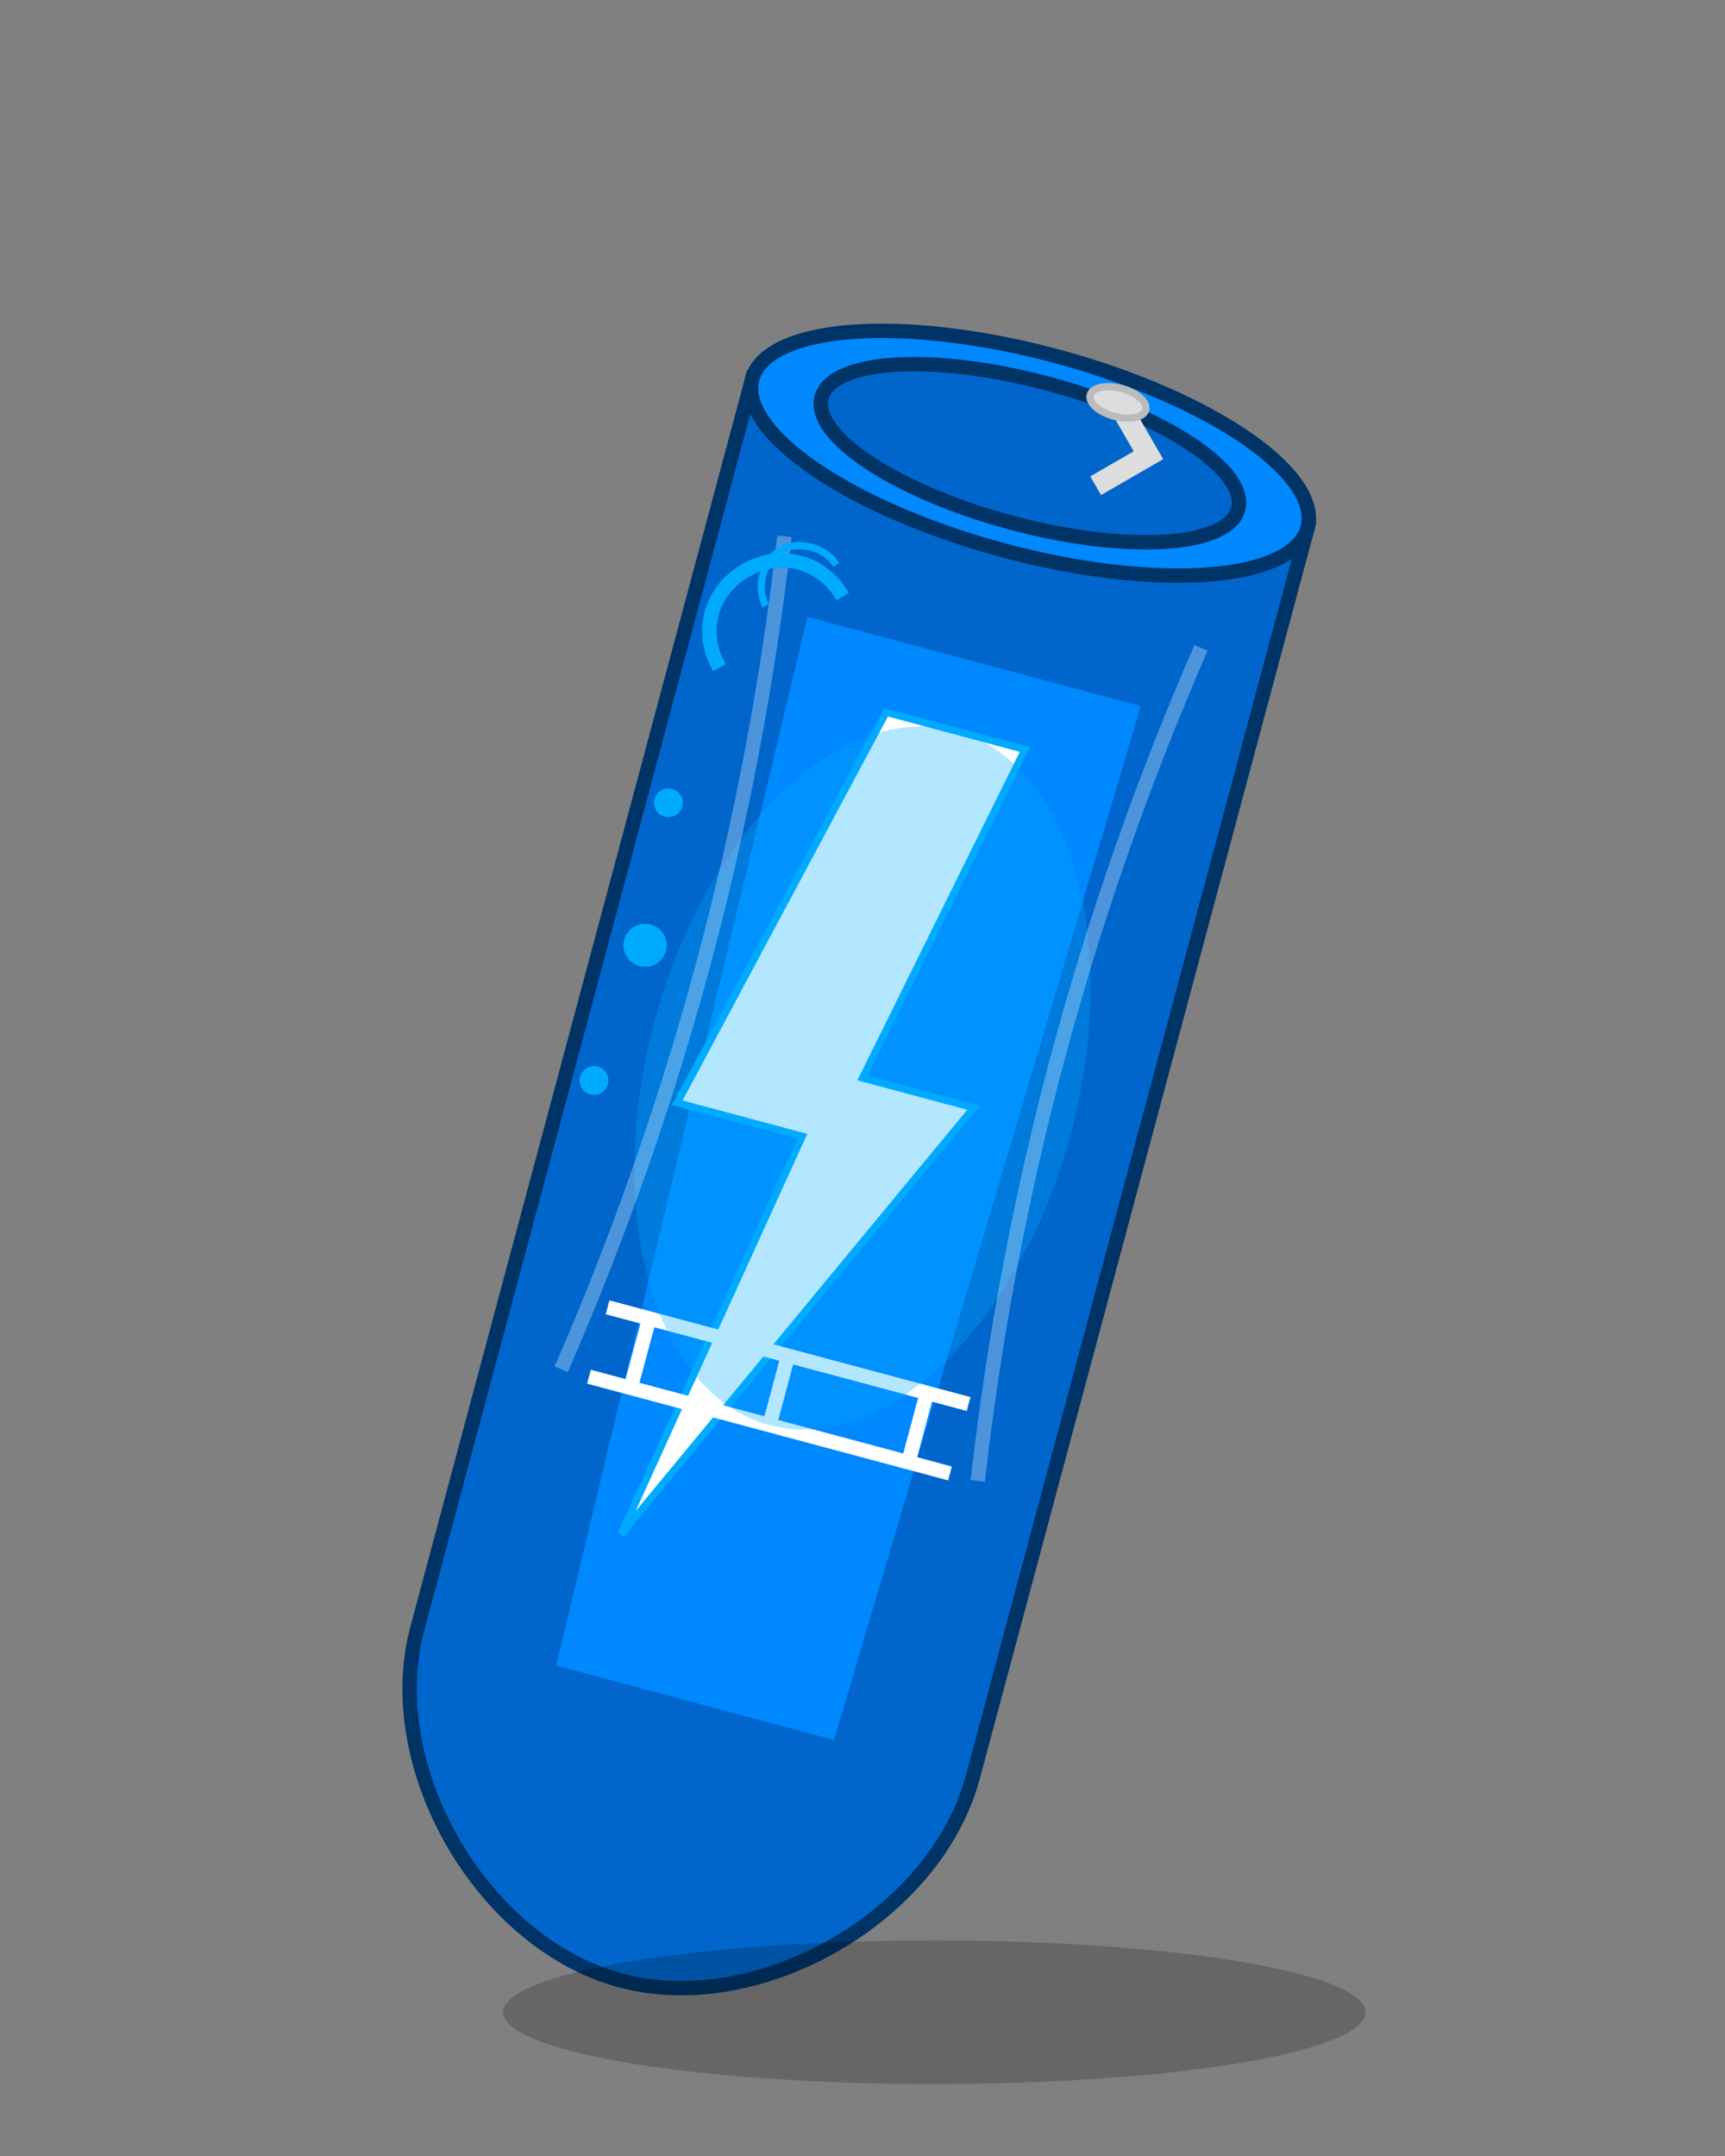 <svg xmlns="http://www.w3.org/2000/svg" viewBox="0 0 120 150">
  <rect x="0" y="0" width="120" height="150" fill="#808080" stroke="none"/>
  <!-- Transformed/tilted container for the entire can -->
  <g transform="translate(60, 75) rotate(15) translate(-50, -75)">
    <!-- Can body -->
    <path d="M30,30 L30,120 C30,130 40,140 50,140 C60,140 70,130 70,120 L70,30 Z" fill="#0066CC" stroke="#003366" stroke-width="1"/>
    
    <!-- Can top -->
    <ellipse cx="50" cy="30" rx="20" ry="7" fill="#0088FF" stroke="#003366" stroke-width="1"/>
    <ellipse cx="50" cy="30" rx="15" ry="5" fill="#0066CC" stroke="#003366" stroke-width="1"/>
    
    <!-- Can pull tab -->
    <path d="M55,25 L58,28 L55,31" fill="none" stroke="#DDDDDD" stroke-width="1.5"/>
    <ellipse cx="55" cy="25" rx="2" ry="1" fill="#DDDDDD" stroke="#BBBBBB" stroke-width="0.5"/>
    
    <!-- Energy design elements -->
    <path d="M38,45 L62,45 L60,120 L40,120 Z" fill="#0088FF" stroke="none"/>
    
    <!-- Lightning bolt logo -->
    <path d="M45,50 L55,50 L50,75 L58,75 L42,110 L47,80 L38,80 Z" fill="#FFFFFF" stroke="#00AAFF" stroke-width="0.5"/>
    
    <!-- "ENERGY" text -->
    <path d="M37,95 L63,95" fill="none" stroke="#FFFFFF" stroke-width="1"/>
    <path d="M37,100 L63,100" fill="none" stroke="#FFFFFF" stroke-width="1"/>
    <path d="M40,95 L40,100" fill="none" stroke="#FFFFFF" stroke-width="1"/>
    <path d="M50,95 L50,100" fill="none" stroke="#FFFFFF" stroke-width="1"/>
    <path d="M60,95 L60,100" fill="none" stroke="#FFFFFF" stroke-width="1"/>
    
    <!-- Glowing effect -->
    <ellipse cx="50" cy="75" rx="15" ry="25" fill="#00AAFF" opacity="0.3"/>
    
    <!-- Reflections -->
    <path d="M35,40 C38,60 38,80 35,100" fill="none" stroke="#FFFFFF" stroke-width="1" opacity="0.3"/>
    <path d="M65,40 C62,60 62,80 65,100" fill="none" stroke="#FFFFFF" stroke-width="1" opacity="0.3"/>
    
    <!-- Droplets -->
    <path d="M33,50 C31,48 31,45 33,43 C35,41 38,41 40,43" fill="none" stroke="#00AAFF" stroke-width="1"/>
    <path d="M35,45 C34,44 34,42 35,41 C36,40 38,40 39,41" fill="none" stroke="#00AAFF" stroke-width="0.5"/>
    <circle cx="32" cy="60" r="1" fill="#00AAFF"/>
    <circle cx="33" cy="70" r="1.5" fill="#00AAFF"/>
    <circle cx="32" cy="80" r="1" fill="#00AAFF"/>
  </g>
  
  <!-- Shadow under tilted can -->
  <ellipse cx="65" cy="140" rx="30" ry="5" fill="#000000" opacity="0.2"/>
</svg>
